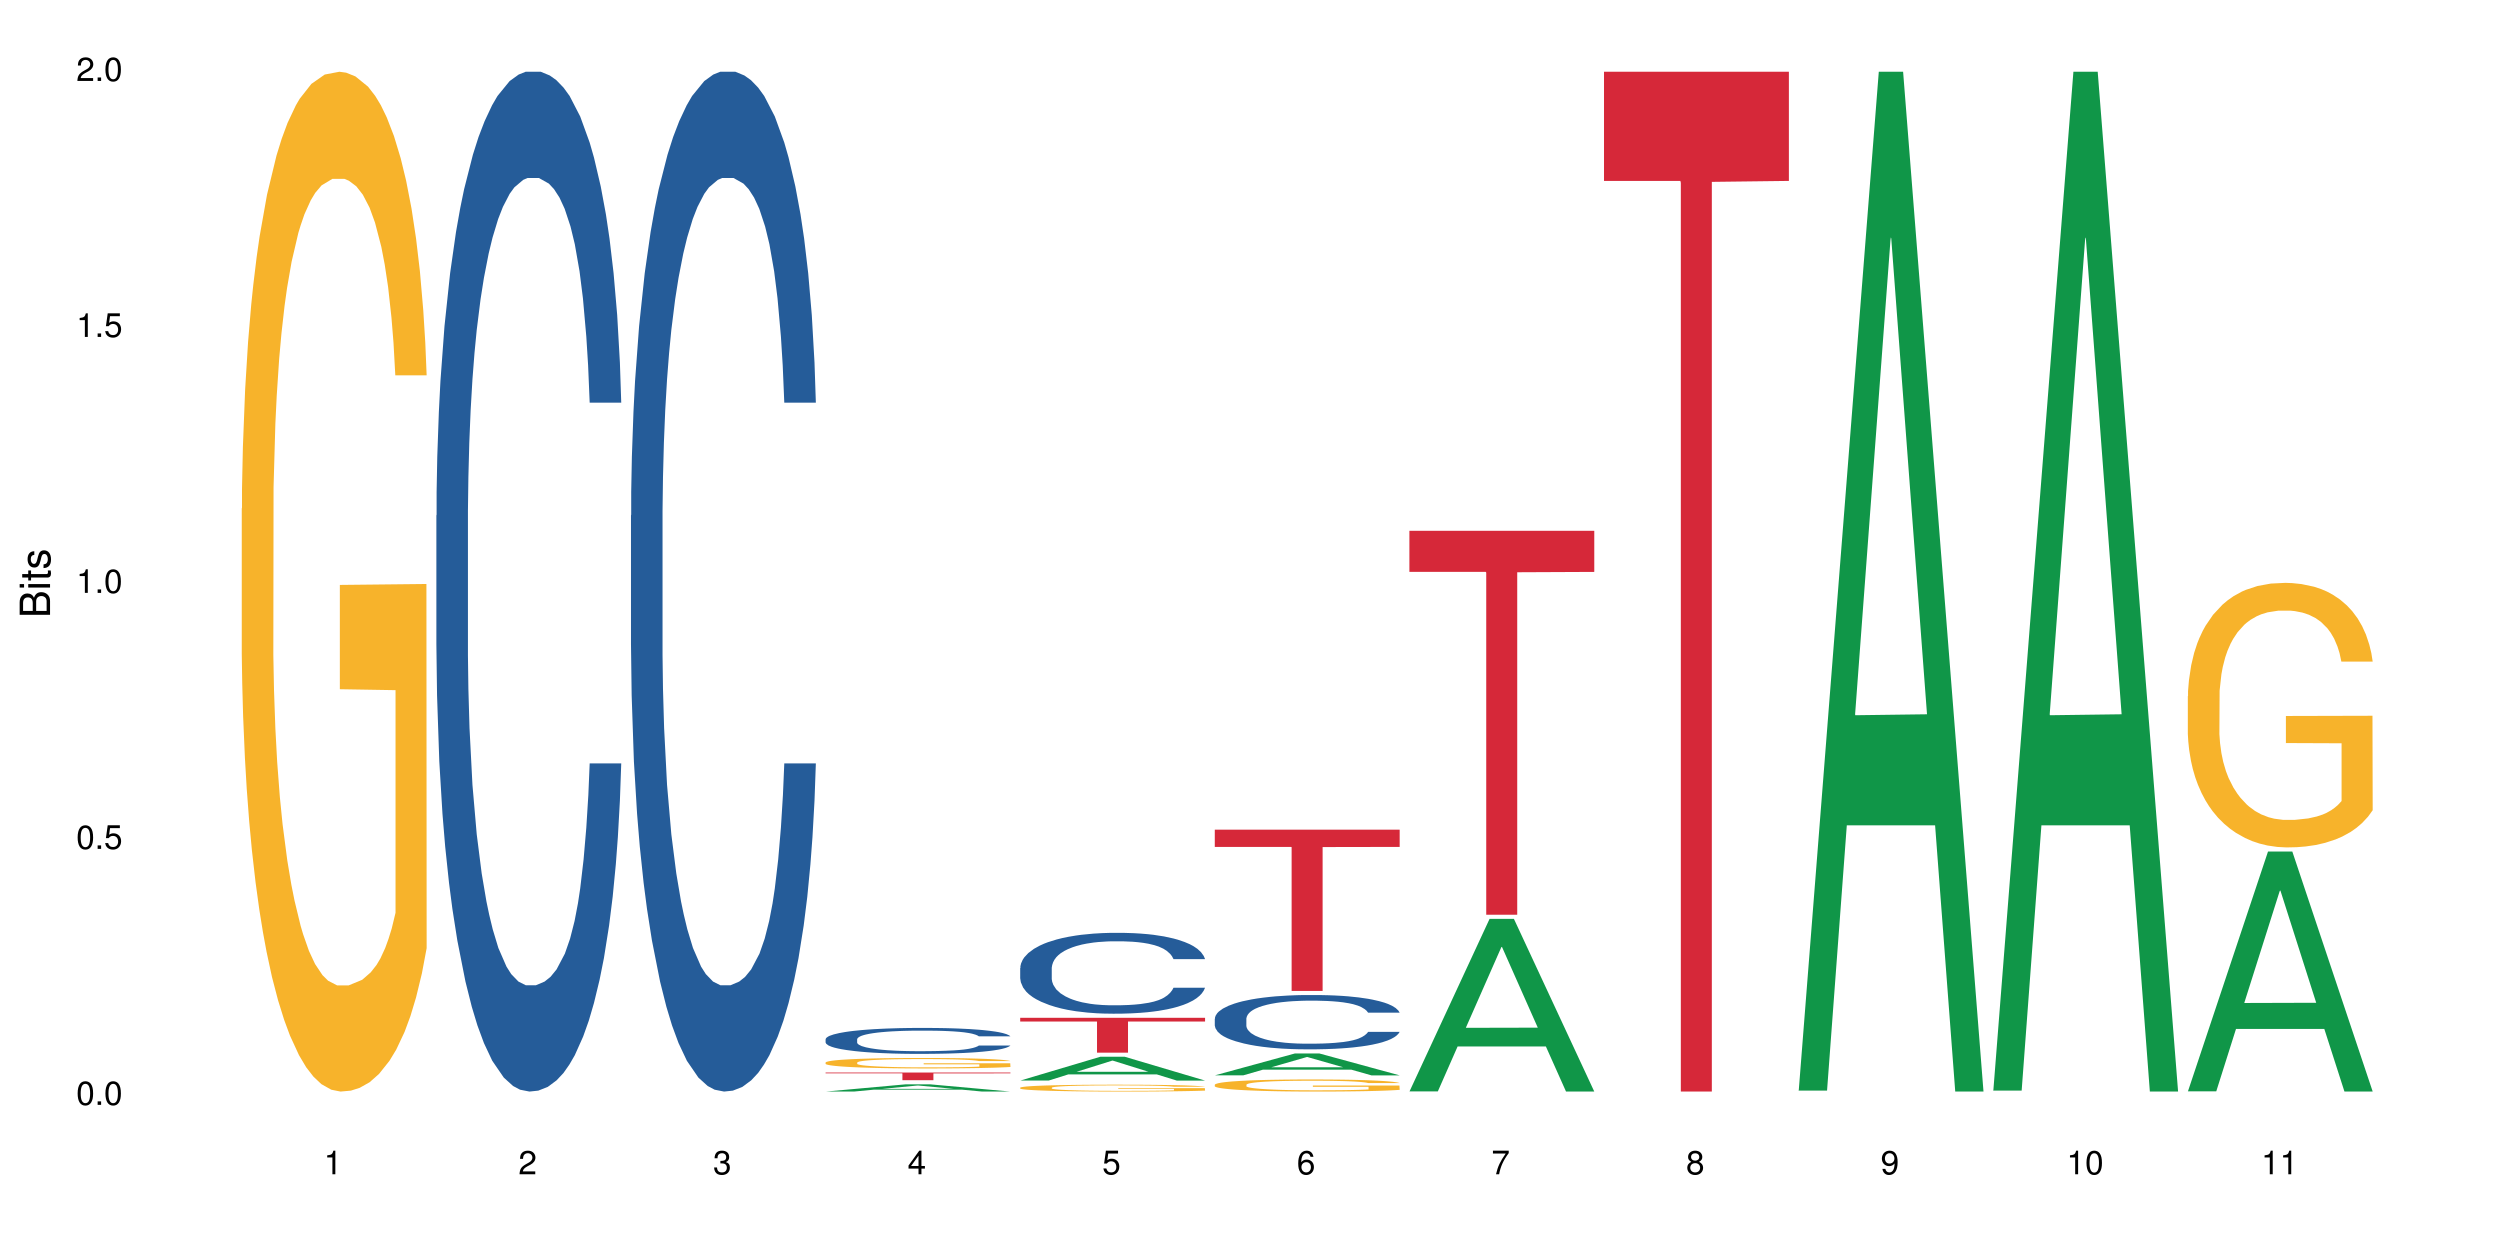 <?xml version="1.0" encoding="UTF-8"?>
<svg xmlns="http://www.w3.org/2000/svg" xmlns:xlink="http://www.w3.org/1999/xlink" width="720pt" height="360pt" viewBox="0 0 720 360" version="1.1">
<defs>
<g>
<symbol overflow="visible" id="glyph0-0">
<path style="stroke:none;" d=""/>
</symbol>
<symbol overflow="visible" id="glyph0-1">
<path style="stroke:none;" d="M 2.641 -6.797 C 2 -6.797 1.422 -6.531 1.078 -6.047 C 0.641 -5.453 0.406 -4.547 0.406 -3.297 C 0.406 -1 1.188 0.219 2.641 0.219 C 4.078 0.219 4.859 -1 4.859 -3.234 C 4.859 -4.562 4.656 -5.438 4.203 -6.047 C 3.844 -6.531 3.281 -6.797 2.641 -6.797 Z M 2.641 -6.047 C 3.547 -6.047 4 -5.125 4 -3.312 C 4 -1.375 3.562 -0.484 2.625 -0.484 C 1.734 -0.484 1.281 -1.422 1.281 -3.281 C 1.281 -5.141 1.734 -6.047 2.641 -6.047 Z M 2.641 -6.047 "/>
</symbol>
<symbol overflow="visible" id="glyph0-2">
<path style="stroke:none;" d="M 1.828 -1 L 0.828 -1 L 0.828 0 L 1.828 0 Z M 1.828 -1 "/>
</symbol>
<symbol overflow="visible" id="glyph0-3">
<path style="stroke:none;" d="M 4.562 -6.797 L 1.062 -6.797 L 0.547 -3.094 L 1.328 -3.094 C 1.719 -3.562 2.047 -3.734 2.578 -3.734 C 3.484 -3.734 4.062 -3.109 4.062 -2.094 C 4.062 -1.125 3.484 -0.531 2.578 -0.531 C 1.828 -0.531 1.375 -0.906 1.188 -1.672 L 0.328 -1.672 C 0.453 -1.109 0.547 -0.844 0.75 -0.594 C 1.125 -0.078 1.828 0.219 2.594 0.219 C 3.969 0.219 4.922 -0.781 4.922 -2.219 C 4.922 -3.562 4.031 -4.484 2.719 -4.484 C 2.25 -4.484 1.859 -4.359 1.469 -4.062 L 1.734 -5.969 L 4.562 -5.969 Z M 4.562 -6.797 "/>
</symbol>
<symbol overflow="visible" id="glyph0-4">
<path style="stroke:none;" d="M 2.484 -4.844 L 2.484 0 L 3.328 0 L 3.328 -6.797 L 2.766 -6.797 C 2.469 -5.75 2.281 -5.609 0.984 -5.453 L 0.984 -4.844 Z M 2.484 -4.844 "/>
</symbol>
<symbol overflow="visible" id="glyph0-5">
<path style="stroke:none;" d="M 4.859 -0.828 L 1.281 -0.828 C 1.359 -1.391 1.672 -1.75 2.5 -2.234 L 3.469 -2.75 C 4.406 -3.266 4.906 -3.969 4.906 -4.812 C 4.906 -5.375 4.672 -5.906 4.266 -6.266 C 3.859 -6.625 3.375 -6.797 2.719 -6.797 C 1.859 -6.797 1.219 -6.5 0.844 -5.922 C 0.609 -5.562 0.5 -5.125 0.484 -4.438 L 1.328 -4.438 C 1.359 -4.906 1.406 -5.188 1.531 -5.406 C 1.75 -5.812 2.188 -6.062 2.703 -6.062 C 3.469 -6.062 4.031 -5.516 4.031 -4.781 C 4.031 -4.25 3.719 -3.797 3.125 -3.438 L 2.234 -2.938 C 0.812 -2.141 0.406 -1.5 0.328 0 L 4.859 0 Z M 4.859 -0.828 "/>
</symbol>
<symbol overflow="visible" id="glyph0-6">
<path style="stroke:none;" d="M 2.125 -3.125 L 2.578 -3.125 C 3.516 -3.125 3.984 -2.703 3.984 -1.891 C 3.984 -1.031 3.469 -0.531 2.578 -0.531 C 1.656 -0.531 1.203 -0.984 1.156 -1.969 L 0.312 -1.969 C 0.344 -1.422 0.438 -1.078 0.609 -0.766 C 0.953 -0.109 1.625 0.219 2.547 0.219 C 3.953 0.219 4.859 -0.609 4.859 -1.906 C 4.859 -2.766 4.516 -3.25 3.703 -3.516 C 4.344 -3.766 4.656 -4.25 4.656 -4.938 C 4.656 -6.109 3.875 -6.797 2.578 -6.797 C 1.203 -6.797 0.484 -6.047 0.453 -4.609 L 1.297 -4.609 C 1.312 -5.016 1.344 -5.25 1.453 -5.453 C 1.641 -5.828 2.062 -6.062 2.594 -6.062 C 3.344 -6.062 3.797 -5.625 3.797 -4.906 C 3.797 -4.422 3.609 -4.141 3.25 -3.984 C 3.016 -3.891 2.719 -3.844 2.125 -3.844 Z M 2.125 -3.125 "/>
</symbol>
<symbol overflow="visible" id="glyph0-7">
<path style="stroke:none;" d="M 3.141 -1.625 L 3.141 0 L 3.984 0 L 3.984 -1.625 L 4.984 -1.625 L 4.984 -2.391 L 3.984 -2.391 L 3.984 -6.797 L 3.359 -6.797 L 0.266 -2.516 L 0.266 -1.625 Z M 3.141 -2.391 L 1 -2.391 L 3.141 -5.359 Z M 3.141 -2.391 "/>
</symbol>
<symbol overflow="visible" id="glyph0-8">
<path style="stroke:none;" d="M 4.781 -5.031 C 4.609 -6.141 3.891 -6.797 2.844 -6.797 C 2.094 -6.797 1.422 -6.438 1.031 -5.828 C 0.609 -5.172 0.406 -4.344 0.406 -3.094 C 0.406 -1.953 0.578 -1.234 0.984 -0.625 C 1.359 -0.078 1.953 0.219 2.703 0.219 C 3.984 0.219 4.922 -0.734 4.922 -2.078 C 4.922 -3.344 4.062 -4.234 2.844 -4.234 C 2.172 -4.234 1.641 -3.969 1.281 -3.469 C 1.281 -5.125 1.828 -6.047 2.797 -6.047 C 3.391 -6.047 3.797 -5.672 3.938 -5.031 Z M 2.734 -3.484 C 3.547 -3.484 4.062 -2.922 4.062 -2 C 4.062 -1.156 3.484 -0.531 2.703 -0.531 C 1.922 -0.531 1.328 -1.188 1.328 -2.047 C 1.328 -2.891 1.906 -3.484 2.734 -3.484 Z M 2.734 -3.484 "/>
</symbol>
<symbol overflow="visible" id="glyph0-9">
<path style="stroke:none;" d="M 4.984 -6.797 L 0.438 -6.797 L 0.438 -5.969 L 4.109 -5.969 C 2.5 -3.656 1.828 -2.234 1.328 0 L 2.219 0 C 2.594 -2.172 3.453 -4.047 4.984 -6.094 Z M 4.984 -6.797 "/>
</symbol>
<symbol overflow="visible" id="glyph0-10">
<path style="stroke:none;" d="M 3.75 -3.578 C 4.453 -4 4.688 -4.344 4.688 -4.984 C 4.688 -6.047 3.844 -6.797 2.641 -6.797 C 1.438 -6.797 0.594 -6.047 0.594 -4.984 C 0.594 -4.359 0.828 -4.016 1.516 -3.578 C 0.734 -3.203 0.359 -2.641 0.359 -1.891 C 0.359 -0.641 1.297 0.219 2.641 0.219 C 3.984 0.219 4.922 -0.641 4.922 -1.875 C 4.922 -2.641 4.531 -3.203 3.75 -3.578 Z M 2.641 -6.047 C 3.359 -6.047 3.812 -5.625 3.812 -4.969 C 3.812 -4.344 3.344 -3.922 2.641 -3.922 C 1.922 -3.922 1.453 -4.344 1.453 -4.984 C 1.453 -5.625 1.922 -6.047 2.641 -6.047 Z M 2.641 -3.203 C 3.484 -3.203 4.062 -2.672 4.062 -1.875 C 4.062 -1.062 3.484 -0.531 2.625 -0.531 C 1.797 -0.531 1.219 -1.078 1.219 -1.875 C 1.219 -2.672 1.797 -3.203 2.641 -3.203 Z M 2.641 -3.203 "/>
</symbol>
<symbol overflow="visible" id="glyph0-11">
<path style="stroke:none;" d="M 0.516 -1.547 C 0.672 -0.438 1.406 0.219 2.438 0.219 C 3.188 0.219 3.859 -0.141 4.266 -0.75 C 4.688 -1.406 4.891 -2.25 4.891 -3.484 C 4.891 -4.625 4.703 -5.359 4.312 -5.953 C 3.938 -6.5 3.344 -6.797 2.594 -6.797 C 1.297 -6.797 0.359 -5.844 0.359 -4.516 C 0.359 -3.25 1.234 -2.344 2.453 -2.344 C 3.094 -2.344 3.562 -2.578 4.016 -3.109 C 4 -1.453 3.469 -0.531 2.5 -0.531 C 1.906 -0.531 1.484 -0.906 1.359 -1.547 Z M 2.578 -6.062 C 3.375 -6.062 3.969 -5.406 3.969 -4.531 C 3.969 -3.688 3.375 -3.094 2.547 -3.094 C 1.734 -3.094 1.234 -3.672 1.234 -4.578 C 1.234 -5.438 1.797 -6.062 2.578 -6.062 Z M 2.578 -6.062 "/>
</symbol>
<symbol overflow="visible" id="glyph1-0">
<path style="stroke:none;" d=""/>
</symbol>
<symbol overflow="visible" id="glyph1-1">
<path style="stroke:none;" d="M 0 -0.953 L 0 -4.891 C 0 -5.719 -0.234 -6.344 -0.734 -6.797 C -1.188 -7.234 -1.812 -7.469 -2.5 -7.469 C -3.547 -7.469 -4.188 -7 -4.625 -5.875 C -4.984 -6.672 -5.641 -7.094 -6.531 -7.094 C -7.156 -7.094 -7.734 -6.859 -8.141 -6.391 C -8.562 -5.938 -8.75 -5.344 -8.75 -4.5 L -8.75 -0.953 Z M -4.984 -2.062 L -7.766 -2.062 L -7.766 -4.219 C -7.766 -4.844 -7.688 -5.203 -7.453 -5.5 C -7.219 -5.812 -6.859 -5.969 -6.375 -5.969 C -5.906 -5.969 -5.531 -5.812 -5.297 -5.5 C -5.062 -5.203 -4.984 -4.844 -4.984 -4.219 Z M -0.984 -2.062 L -4 -2.062 L -4 -4.781 C -4 -5.328 -3.859 -5.688 -3.578 -5.953 C -3.297 -6.219 -2.922 -6.359 -2.484 -6.359 C -2.062 -6.359 -1.688 -6.219 -1.406 -5.953 C -1.109 -5.688 -0.984 -5.328 -0.984 -4.781 Z M -0.984 -2.062 "/>
</symbol>
<symbol overflow="visible" id="glyph1-2">
<path style="stroke:none;" d="M -6.281 -1.797 L -6.281 -0.797 L 0 -0.797 L 0 -1.797 Z M -8.75 -1.797 L -8.75 -0.797 L -7.484 -0.797 L -7.484 -1.797 Z M -8.75 -1.797 "/>
</symbol>
<symbol overflow="visible" id="glyph1-3">
<path style="stroke:none;" d="M -6.281 -3.047 L -6.281 -2.016 L -8.016 -2.016 L -8.016 -1.016 L -6.281 -1.016 L -6.281 -0.172 L -5.469 -0.172 L -5.469 -1.016 L -0.719 -1.016 C -0.078 -1.016 0.281 -1.453 0.281 -2.234 C 0.281 -2.469 0.25 -2.719 0.188 -3.047 L -0.641 -3.047 C -0.609 -2.922 -0.594 -2.766 -0.594 -2.562 C -0.594 -2.141 -0.719 -2.016 -1.156 -2.016 L -5.469 -2.016 L -5.469 -3.047 Z M -6.281 -3.047 "/>
</symbol>
<symbol overflow="visible" id="glyph1-4">
<path style="stroke:none;" d="M -4.531 -5.25 C -5.766 -5.25 -6.469 -4.422 -6.469 -2.969 C -6.469 -1.516 -5.719 -0.562 -4.547 -0.562 C -3.562 -0.562 -3.094 -1.062 -2.734 -2.562 L -2.516 -3.484 C -2.344 -4.188 -2.094 -4.469 -1.625 -4.469 C -1.047 -4.469 -0.641 -3.875 -0.641 -3 C -0.641 -2.453 -0.797 -2 -1.062 -1.75 C -1.25 -1.594 -1.422 -1.531 -1.875 -1.469 L -1.875 -0.406 C -0.422 -0.453 0.281 -1.266 0.281 -2.922 C 0.281 -4.5 -0.5 -5.516 -1.719 -5.516 C -2.656 -5.516 -3.172 -4.984 -3.469 -3.734 L -3.703 -2.766 C -3.891 -1.953 -4.156 -1.609 -4.594 -1.609 C -5.172 -1.609 -5.547 -2.125 -5.547 -2.938 C -5.547 -3.75 -5.203 -4.172 -4.531 -4.203 Z M -4.531 -5.25 "/>
</symbol>
</g>
</defs>
<g id="surface40903">
<rect x="0" y="0" width="720" height="360" style="fill:rgb(100%,100%,100%);fill-opacity:1;stroke:none;"/>
<path style=" stroke:none;fill-rule:nonzero;fill:rgb(96.863%,70.196%,16.863%);fill-opacity:1;" d="M 69.629 146.461 L 69.695 146.191 L 69.695 140.828 L 69.953 128.758 L 70.602 112.129 L 71.449 98.449 L 72.355 87.719 L 72.941 82.086 L 73.914 74.039 L 74.758 68.141 L 76.902 56.07 L 79.629 44.805 L 81.121 39.977 L 82.809 35.414 L 85.215 30.32 L 86.316 28.441 L 89.691 24.148 L 93.523 21.469 L 97.746 20.664 L 99.691 20.93 L 102.355 22.004 L 105.992 24.953 L 108.07 27.637 L 109.691 30.32 L 111.379 33.805 L 113.457 39.172 L 115.406 45.609 L 116.965 52.047 L 118.523 60.094 L 119.82 68.676 L 120.926 78.062 L 121.898 89.328 L 122.484 98.715 L 122.875 108.105 L 113.848 108.105 L 113.328 98.715 L 112.742 91.477 L 111.77 82.625 L 110.797 76.188 L 109.82 71.09 L 108.004 64.117 L 106.445 59.824 L 104.496 56.07 L 102.613 53.656 L 100.473 52.047 L 99.172 51.508 L 95.73 51.508 L 92.613 53.387 L 90.797 55.531 L 89.5 57.68 L 87.68 61.703 L 86.578 64.922 L 85.926 67.066 L 83.98 75.383 L 82.68 82.891 L 81.965 87.988 L 81.059 96.035 L 80.406 103.277 L 79.695 114.004 L 79.305 122.051 L 78.785 140.293 L 78.719 188.574 L 78.914 198.766 L 79.305 209.762 L 79.824 219.418 L 80.602 229.609 L 81.383 237.391 L 82.746 247.852 L 83.914 254.824 L 84.824 259.383 L 86.578 266.625 L 87.289 269.039 L 88.98 273.867 L 90.73 277.625 L 92.875 280.844 L 94.5 282.453 L 97.094 283.793 L 100.406 283.793 L 104.305 282.184 L 106.77 280.039 L 108.457 277.891 L 109.562 276.016 L 110.926 273.062 L 111.898 270.383 L 112.809 267.43 L 113.914 262.871 L 113.914 198.766 L 97.875 198.496 L 97.875 168.457 L 122.809 168.188 L 122.875 273.062 L 121.512 280.305 L 119.82 287.281 L 118.199 292.645 L 116.512 297.203 L 114.109 302.301 L 112.16 305.52 L 109.172 309.273 L 106.445 311.688 L 103.59 313.297 L 101.055 314.102 L 98.07 314.371 L 95.406 313.836 L 92.551 312.227 L 90.277 310.078 L 88.199 307.398 L 86.121 303.91 L 83.523 298.277 L 81.836 293.719 L 80.082 288.086 L 78.332 281.379 L 76.773 274.137 L 75.734 268.504 L 74.695 262.066 L 73.59 254.02 L 72.551 244.898 L 71.773 236.586 L 71.059 227.195 L 70.539 218.344 L 70.02 206.277 L 69.758 196.621 L 69.629 188.305 Z M 69.629 146.461 "/>
<path style=" stroke:none;fill-rule:nonzero;fill:rgb(14.51%,36.078%,60%);fill-opacity:1;" d="M 125.676 148.457 L 125.742 148.188 L 125.742 141.742 L 125.934 131.543 L 126.391 118.656 L 126.844 109.797 L 128.012 93.957 L 129.637 78.652 L 131.324 66.84 L 132.559 59.859 L 133.664 54.492 L 136.195 44.559 L 137.816 39.457 L 139.57 34.891 L 141.715 30.328 L 143.273 27.645 L 146.777 23.348 L 149.375 21.469 L 151.391 20.664 L 155.738 20.664 L 158.336 21.738 L 160.219 23.078 L 162.297 25.227 L 164.051 27.645 L 167.102 33.551 L 169.828 41.066 L 171.062 45.363 L 173.012 53.684 L 174.504 61.738 L 175.543 68.719 L 176.711 78.652 L 177.75 90.734 L 178.531 104.426 L 178.918 115.969 L 169.828 115.969 L 169.375 105.23 L 168.855 96.91 L 167.883 85.902 L 166.906 78.117 L 165.543 70.332 L 164.309 65.23 L 162.621 60.129 L 161.129 56.906 L 159.57 54.492 L 158.078 52.879 L 155.219 51.27 L 151.906 51.27 L 150.676 51.805 L 148.141 53.953 L 146.777 55.832 L 144.832 59.59 L 143.469 63.082 L 141.844 68.449 L 140.738 73.016 L 139.375 79.996 L 138.402 86.172 L 137.297 95.031 L 136.648 101.742 L 136.066 109.258 L 135.547 118.117 L 135.156 127.516 L 134.895 137.449 L 134.766 147.113 L 134.766 188.727 L 134.895 198.391 L 135.219 209.668 L 136.066 226.043 L 137.297 240.273 L 138.727 251.547 L 140.09 259.602 L 140.871 263.359 L 141.91 267.656 L 143.531 273.027 L 145.871 278.395 L 147.234 280.543 L 149.312 282.691 L 151.453 283.766 L 154.312 283.766 L 156.844 282.691 L 158.531 281.348 L 160.285 279.199 L 162.688 274.637 L 164.18 270.34 L 165.48 265.242 L 166.453 260.141 L 167.102 255.844 L 168.074 247.52 L 168.855 238.395 L 169.441 228.996 L 169.828 219.867 L 178.918 219.867 L 178.531 230.609 L 177.945 241.078 L 177.363 248.863 L 176.453 258.262 L 175.414 266.582 L 173.922 275.98 L 172.688 282.152 L 171.062 288.867 L 169.57 293.969 L 167.945 298.531 L 165.543 303.898 L 163.984 306.586 L 162.297 309 L 160.285 311.148 L 157.754 313.027 L 155.023 314.102 L 152.492 314.371 L 149.766 313.832 L 147.754 312.762 L 145.09 310.344 L 141.777 305.512 L 139.375 300.41 L 137.492 295.309 L 135.871 289.941 L 134.051 282.691 L 131.715 270.879 L 130.285 261.75 L 129.312 254.234 L 128.207 243.762 L 127.43 234.367 L 126.52 219.332 L 125.871 200.27 L 125.676 185.504 Z M 125.676 148.457 "/>
<path style=" stroke:none;fill-rule:nonzero;fill:rgb(14.51%,36.078%,60%);fill-opacity:1;" d="M 181.723 148.457 L 181.785 148.188 L 181.785 141.742 L 181.98 131.543 L 182.438 118.656 L 182.891 109.797 L 184.059 93.957 L 185.684 78.652 L 187.371 66.84 L 188.605 59.859 L 189.707 54.492 L 192.242 44.559 L 193.863 39.457 L 195.617 34.891 L 197.762 30.328 L 199.32 27.645 L 202.824 23.348 L 205.422 21.469 L 207.434 20.664 L 211.785 20.664 L 214.383 21.738 L 216.266 23.078 L 218.344 25.227 L 220.098 27.645 L 223.148 33.551 L 225.875 41.066 L 227.109 45.363 L 229.059 53.684 L 230.551 61.738 L 231.59 68.719 L 232.758 78.652 L 233.797 90.734 L 234.578 104.426 L 234.965 115.969 L 225.875 115.969 L 225.422 105.23 L 224.902 96.91 L 223.926 85.902 L 222.953 78.117 L 221.59 70.332 L 220.355 65.23 L 218.668 60.129 L 217.176 56.906 L 215.617 54.492 L 214.121 52.879 L 211.266 51.27 L 207.953 51.27 L 206.723 51.805 L 204.188 53.953 L 202.824 55.832 L 200.875 59.59 L 199.512 63.082 L 197.891 68.449 L 196.785 73.016 L 195.422 79.996 L 194.449 86.172 L 193.344 95.031 L 192.695 101.742 L 192.109 109.258 L 191.59 118.117 L 191.203 127.516 L 190.941 137.449 L 190.812 147.113 L 190.812 188.727 L 190.941 198.391 L 191.266 209.668 L 192.109 226.043 L 193.344 240.273 L 194.773 251.547 L 196.137 259.602 L 196.918 263.359 L 197.953 267.656 L 199.578 273.027 L 201.914 278.395 L 203.281 280.543 L 205.355 282.691 L 207.5 283.766 L 210.355 283.766 L 212.891 282.691 L 214.578 281.348 L 216.332 279.199 L 218.734 274.637 L 220.227 270.34 L 221.523 265.242 L 222.5 260.141 L 223.148 255.844 L 224.121 247.52 L 224.902 238.395 L 225.484 228.996 L 225.875 219.867 L 234.965 219.867 L 234.578 230.609 L 233.992 241.078 L 233.406 248.863 L 232.5 258.262 L 231.461 266.582 L 229.965 275.98 L 228.734 282.152 L 227.109 288.867 L 225.617 293.969 L 223.992 298.531 L 221.59 303.898 L 220.031 306.586 L 218.344 309 L 216.332 311.148 L 213.797 313.027 L 211.07 314.102 L 208.539 314.371 L 205.812 313.832 L 203.801 312.762 L 201.137 310.344 L 197.824 305.512 L 195.422 300.41 L 193.539 295.309 L 191.918 289.941 L 190.098 282.691 L 187.762 270.879 L 186.332 261.75 L 185.359 254.234 L 184.254 243.762 L 183.477 234.367 L 182.566 219.332 L 181.918 200.27 L 181.723 185.504 Z M 181.723 148.457 "/>
<path style=" stroke:none;fill-rule:nonzero;fill:rgb(6.275%,58.824%,28.235%);fill-opacity:1;" d="M 237.77 314.367 L 237.824 314.367 L 260.863 312.285 L 267.859 312.285 L 291.012 314.371 L 282.879 314.371 L 277.074 313.828 L 251.648 313.828 L 245.961 314.367 L 237.77 314.367 L 254.094 313.602 L 274.742 313.598 L 264.449 312.625 L 264.332 312.625 L 264.219 312.629 L 254.039 313.598 L 254.094 313.602 Z M 237.77 314.367 "/>
<path style=" stroke:none;fill-rule:nonzero;fill:rgb(14.51%,36.078%,60%);fill-opacity:1;" d="M 237.77 299.297 L 237.832 299.289 L 237.832 299.125 L 238.027 298.867 L 238.484 298.539 L 238.938 298.312 L 240.105 297.91 L 241.73 297.52 L 243.418 297.219 L 244.652 297.043 L 245.754 296.906 L 248.289 296.652 L 249.91 296.523 L 251.664 296.406 L 253.805 296.293 L 255.363 296.223 L 258.871 296.113 L 261.469 296.066 L 263.48 296.047 L 267.832 296.047 L 270.43 296.074 L 272.312 296.105 L 274.391 296.16 L 276.145 296.223 L 279.195 296.371 L 281.922 296.562 L 283.156 296.672 L 285.105 296.887 L 286.598 297.09 L 287.637 297.266 L 288.805 297.52 L 289.844 297.828 L 290.621 298.176 L 291.012 298.469 L 281.922 298.469 L 281.469 298.195 L 280.949 297.984 L 279.973 297.703 L 279 297.508 L 277.637 297.309 L 276.402 297.18 L 274.715 297.051 L 273.223 296.969 L 271.664 296.906 L 270.168 296.863 L 267.312 296.824 L 264 296.824 L 262.766 296.836 L 260.234 296.891 L 258.871 296.941 L 256.922 297.035 L 255.559 297.125 L 253.938 297.262 L 252.832 297.375 L 251.469 297.555 L 250.496 297.711 L 249.391 297.938 L 248.742 298.109 L 248.156 298.297 L 247.637 298.523 L 247.25 298.762 L 246.988 299.016 L 246.859 299.262 L 246.859 300.32 L 246.988 300.566 L 247.312 300.852 L 248.156 301.27 L 249.391 301.633 L 250.82 301.918 L 252.184 302.121 L 252.961 302.219 L 254 302.328 L 255.625 302.465 L 257.961 302.602 L 259.324 302.656 L 261.402 302.711 L 263.547 302.738 L 266.402 302.738 L 268.938 302.711 L 270.625 302.676 L 272.379 302.621 L 274.781 302.504 L 276.273 302.395 L 277.57 302.266 L 278.547 302.137 L 279.195 302.027 L 280.168 301.816 L 280.949 301.582 L 281.531 301.344 L 281.922 301.113 L 291.012 301.113 L 290.621 301.387 L 290.039 301.652 L 289.453 301.848 L 288.547 302.09 L 287.508 302.301 L 286.012 302.539 L 284.777 302.695 L 283.156 302.867 L 281.664 302.996 L 280.039 303.113 L 277.637 303.25 L 276.078 303.316 L 274.391 303.379 L 272.379 303.434 L 269.844 303.48 L 267.117 303.508 L 264.586 303.516 L 261.859 303.504 L 259.844 303.477 L 257.184 303.414 L 253.871 303.289 L 251.469 303.16 L 249.586 303.031 L 247.961 302.895 L 246.145 302.711 L 243.809 302.41 L 242.379 302.176 L 241.406 301.984 L 240.301 301.719 L 239.523 301.48 L 238.613 301.098 L 237.965 300.613 L 237.77 300.238 Z M 237.77 299.297 "/>
<path style=" stroke:none;fill-rule:nonzero;fill:rgb(96.863%,70.196%,16.863%);fill-opacity:1;" d="M 237.77 305.988 L 237.832 305.984 L 237.832 305.93 L 238.094 305.805 L 238.742 305.637 L 239.586 305.496 L 240.496 305.383 L 241.078 305.328 L 242.055 305.242 L 242.898 305.184 L 245.039 305.059 L 247.77 304.941 L 249.262 304.895 L 250.949 304.848 L 253.352 304.793 L 254.457 304.773 L 257.832 304.73 L 261.664 304.703 L 265.883 304.695 L 267.832 304.699 L 270.492 304.711 L 274.129 304.738 L 276.207 304.766 L 277.832 304.793 L 279.52 304.832 L 281.598 304.887 L 283.547 304.953 L 285.105 305.02 L 286.66 305.102 L 287.961 305.188 L 289.066 305.285 L 290.039 305.402 L 290.621 305.496 L 291.012 305.594 L 281.988 305.594 L 281.469 305.496 L 280.883 305.422 L 279.91 305.332 L 278.934 305.266 L 277.961 305.215 L 276.145 305.141 L 274.586 305.098 L 272.637 305.059 L 270.754 305.035 L 268.609 305.02 L 267.312 305.012 L 263.871 305.012 L 260.754 305.031 L 258.938 305.055 L 257.637 305.074 L 255.82 305.117 L 254.715 305.148 L 254.066 305.172 L 252.117 305.258 L 250.82 305.336 L 250.105 305.387 L 249.195 305.469 L 248.547 305.543 L 247.832 305.656 L 247.441 305.738 L 246.922 305.926 L 246.859 306.422 L 247.055 306.527 L 247.441 306.637 L 247.961 306.738 L 248.742 306.844 L 249.52 306.922 L 250.883 307.031 L 252.055 307.102 L 252.961 307.148 L 254.715 307.223 L 255.43 307.246 L 257.117 307.297 L 258.871 307.336 L 261.016 307.367 L 262.637 307.387 L 265.234 307.398 L 268.547 307.398 L 272.441 307.383 L 274.91 307.359 L 276.598 307.34 L 277.703 307.32 L 279.066 307.289 L 280.039 307.262 L 280.949 307.23 L 282.051 307.184 L 282.051 306.527 L 266.016 306.523 L 266.016 306.215 L 290.949 306.211 L 291.012 307.289 L 289.648 307.363 L 287.961 307.434 L 286.336 307.492 L 284.648 307.535 L 282.246 307.59 L 280.297 307.621 L 277.312 307.66 L 274.586 307.688 L 271.727 307.703 L 269.195 307.711 L 266.207 307.715 L 263.547 307.707 L 260.688 307.691 L 258.418 307.668 L 256.34 307.641 L 254.262 307.605 L 251.664 307.547 L 249.977 307.5 L 248.223 307.445 L 246.469 307.375 L 244.91 307.301 L 243.871 307.242 L 242.832 307.176 L 241.73 307.094 L 240.691 307 L 239.91 306.914 L 239.195 306.816 L 238.676 306.727 L 238.156 306.602 L 237.898 306.504 L 237.77 306.418 Z M 237.77 305.988 "/>
<path style=" stroke:none;fill-rule:nonzero;fill:rgb(83.922%,15.686%,22.353%);fill-opacity:1;" d="M 237.77 308.895 L 291.012 308.895 L 291.012 309.129 L 268.82 309.133 L 268.82 311.105 L 259.895 311.105 L 259.895 309.133 L 259.766 309.129 L 237.77 309.129 Z M 237.77 308.895 "/>
<path style=" stroke:none;fill-rule:nonzero;fill:rgb(6.275%,58.824%,28.235%);fill-opacity:1;" d="M 293.816 311.203 L 293.871 311.199 L 316.91 304.34 L 323.906 304.34 L 347.059 311.211 L 338.926 311.211 L 333.121 309.418 L 307.695 309.418 L 302.008 311.203 L 293.816 311.203 L 310.141 308.676 L 330.789 308.668 L 320.492 305.461 L 320.379 305.457 L 320.266 305.477 L 310.082 308.668 L 310.141 308.676 Z M 293.816 311.203 "/>
<path style=" stroke:none;fill-rule:nonzero;fill:rgb(14.51%,36.078%,60%);fill-opacity:1;" d="M 293.816 278.801 L 293.879 278.777 L 293.879 278.266 L 294.074 277.457 L 294.527 276.438 L 294.984 275.734 L 296.152 274.48 L 297.777 273.266 L 299.465 272.332 L 300.699 271.777 L 301.801 271.352 L 304.332 270.566 L 305.957 270.16 L 307.711 269.797 L 309.852 269.438 L 311.41 269.223 L 314.918 268.883 L 317.516 268.734 L 319.527 268.672 L 323.879 268.672 L 326.477 268.754 L 328.359 268.863 L 330.438 269.031 L 332.191 269.223 L 335.242 269.691 L 337.969 270.289 L 339.203 270.629 L 341.148 271.289 L 342.645 271.926 L 343.684 272.48 L 344.852 273.266 L 345.891 274.223 L 346.668 275.309 L 347.059 276.227 L 337.969 276.227 L 337.516 275.375 L 336.996 274.715 L 336.02 273.84 L 335.047 273.223 L 333.684 272.605 L 332.449 272.203 L 330.762 271.797 L 329.266 271.543 L 327.711 271.352 L 326.215 271.223 L 323.359 271.098 L 320.047 271.098 L 318.812 271.141 L 316.281 271.309 L 314.918 271.457 L 312.969 271.758 L 311.605 272.031 L 309.984 272.457 L 308.879 272.82 L 307.516 273.375 L 306.543 273.863 L 305.438 274.566 L 304.789 275.098 L 304.203 275.691 L 303.684 276.395 L 303.293 277.141 L 303.035 277.926 L 302.906 278.691 L 302.906 281.992 L 303.035 282.758 L 303.359 283.652 L 304.203 284.949 L 305.438 286.078 L 306.867 286.969 L 308.23 287.609 L 309.008 287.906 L 310.047 288.246 L 311.672 288.672 L 314.008 289.098 L 315.371 289.27 L 317.449 289.438 L 319.594 289.523 L 322.449 289.523 L 324.98 289.438 L 326.672 289.332 L 328.422 289.164 L 330.824 288.801 L 332.32 288.461 L 333.617 288.055 L 334.594 287.652 L 335.242 287.312 L 336.215 286.652 L 336.996 285.93 L 337.578 285.184 L 337.969 284.461 L 347.059 284.461 L 346.668 285.312 L 346.086 286.141 L 345.5 286.758 L 344.59 287.504 L 343.551 288.164 L 342.059 288.906 L 340.824 289.398 L 339.203 289.93 L 337.707 290.332 L 336.086 290.695 L 333.684 291.121 L 332.125 291.332 L 330.438 291.523 L 328.422 291.695 L 325.891 291.844 L 323.164 291.93 L 320.633 291.949 L 317.906 291.906 L 315.891 291.824 L 313.23 291.629 L 309.918 291.246 L 307.516 290.844 L 305.633 290.438 L 304.008 290.012 L 302.191 289.438 L 299.852 288.504 L 298.426 287.777 L 297.449 287.184 L 296.348 286.355 L 295.566 285.609 L 294.66 284.418 L 294.008 282.906 L 293.816 281.734 Z M 293.816 278.801 "/>
<path style=" stroke:none;fill-rule:nonzero;fill:rgb(96.863%,70.196%,16.863%);fill-opacity:1;" d="M 293.816 313.238 L 293.879 313.238 L 293.879 313.199 L 294.141 313.121 L 294.789 313.008 L 295.633 312.914 L 296.543 312.844 L 297.125 312.805 L 298.102 312.75 L 298.945 312.711 L 301.086 312.629 L 303.812 312.555 L 305.309 312.52 L 306.996 312.492 L 309.398 312.457 L 310.504 312.441 L 313.879 312.414 L 317.711 312.395 L 321.93 312.391 L 323.879 312.395 L 326.539 312.398 L 330.176 312.418 L 332.254 312.438 L 333.879 312.457 L 335.566 312.48 L 337.645 312.516 L 339.59 312.559 L 341.148 312.602 L 342.707 312.656 L 344.008 312.715 L 345.109 312.777 L 346.086 312.855 L 346.668 312.918 L 347.059 312.98 L 338.035 312.98 L 337.516 312.918 L 336.93 312.867 L 335.957 312.809 L 334.98 312.766 L 334.008 312.73 L 332.191 312.684 L 330.633 312.656 L 328.684 312.629 L 326.801 312.613 L 324.656 312.602 L 323.359 312.598 L 319.918 312.598 L 316.801 312.613 L 314.984 312.625 L 313.684 312.641 L 311.867 312.668 L 310.762 312.688 L 310.113 312.703 L 308.164 312.758 L 306.867 312.809 L 306.152 312.844 L 305.242 312.898 L 304.594 312.949 L 303.879 313.02 L 303.488 313.074 L 302.969 313.199 L 302.906 313.523 L 303.102 313.59 L 303.488 313.664 L 304.008 313.73 L 304.789 313.801 L 305.566 313.852 L 306.93 313.922 L 308.102 313.969 L 309.008 314 L 310.762 314.051 L 311.477 314.066 L 313.164 314.098 L 314.918 314.121 L 317.059 314.145 L 318.684 314.156 L 321.281 314.164 L 324.594 314.164 L 328.488 314.152 L 330.957 314.141 L 332.645 314.125 L 333.746 314.113 L 335.113 314.094 L 336.086 314.074 L 336.996 314.055 L 338.098 314.023 L 338.098 313.59 L 322.059 313.59 L 322.059 313.387 L 346.992 313.387 L 347.059 314.094 L 345.695 314.141 L 344.008 314.188 L 342.383 314.223 L 340.695 314.254 L 338.293 314.289 L 336.344 314.312 L 333.359 314.336 L 330.633 314.352 L 327.773 314.363 L 325.242 314.367 L 322.254 314.371 L 319.594 314.367 L 316.734 314.355 L 314.465 314.34 L 312.387 314.324 L 310.309 314.301 L 307.711 314.262 L 306.023 314.23 L 304.27 314.195 L 302.516 314.148 L 300.957 314.098 L 299.918 314.062 L 298.879 314.02 L 297.777 313.965 L 296.738 313.902 L 295.957 313.848 L 295.242 313.781 L 294.723 313.723 L 294.203 313.641 L 293.945 313.578 L 293.816 313.52 Z M 293.816 313.238 "/>
<path style=" stroke:none;fill-rule:nonzero;fill:rgb(83.922%,15.686%,22.353%);fill-opacity:1;" d="M 293.816 293.129 L 347.059 293.129 L 347.059 294.203 L 324.867 294.211 L 324.867 303.16 L 315.941 303.16 L 315.941 294.223 L 315.812 294.203 L 293.816 294.203 Z M 293.816 293.129 "/>
<path style=" stroke:none;fill-rule:nonzero;fill:rgb(6.275%,58.824%,28.235%);fill-opacity:1;" d="M 349.859 309.703 L 349.918 309.695 L 372.957 303.391 L 379.953 303.391 L 403.105 309.707 L 394.973 309.707 L 389.168 308.059 L 363.742 308.059 L 358.051 309.703 L 349.859 309.703 L 366.188 307.379 L 386.836 307.371 L 376.539 304.426 L 376.426 304.418 L 376.312 304.438 L 366.129 307.371 L 366.188 307.379 Z M 349.859 309.703 "/>
<path style=" stroke:none;fill-rule:nonzero;fill:rgb(14.51%,36.078%,60%);fill-opacity:1;" d="M 349.859 293.375 L 349.926 293.363 L 349.926 293.02 L 350.121 292.477 L 350.574 291.789 L 351.031 291.316 L 352.199 290.473 L 353.82 289.66 L 355.512 289.031 L 356.742 288.66 L 357.848 288.371 L 360.379 287.844 L 362.004 287.57 L 363.758 287.328 L 365.898 287.086 L 367.457 286.941 L 370.965 286.715 L 373.562 286.613 L 375.574 286.57 L 379.926 286.57 L 382.523 286.629 L 384.406 286.699 L 386.484 286.812 L 388.234 286.941 L 391.289 287.258 L 394.016 287.656 L 395.25 287.887 L 397.195 288.328 L 398.691 288.758 L 399.73 289.129 L 400.898 289.66 L 401.938 290.301 L 402.715 291.031 L 403.105 291.648 L 394.016 291.648 L 393.559 291.074 L 393.039 290.633 L 392.066 290.047 L 391.094 289.629 L 389.73 289.215 L 388.496 288.945 L 386.809 288.672 L 385.312 288.5 L 383.754 288.371 L 382.262 288.285 L 379.406 288.199 L 376.094 288.199 L 374.859 288.23 L 372.328 288.344 L 370.965 288.445 L 369.016 288.645 L 367.652 288.828 L 366.027 289.117 L 364.926 289.359 L 363.562 289.73 L 362.586 290.059 L 361.484 290.531 L 360.836 290.891 L 360.25 291.289 L 359.73 291.762 L 359.34 292.262 L 359.082 292.789 L 358.953 293.305 L 358.953 295.52 L 359.082 296.035 L 359.406 296.637 L 360.25 297.508 L 361.484 298.266 L 362.914 298.867 L 364.277 299.297 L 365.055 299.496 L 366.094 299.727 L 367.719 300.012 L 370.055 300.297 L 371.418 300.41 L 373.496 300.527 L 375.641 300.582 L 378.496 300.582 L 381.027 300.527 L 382.715 300.453 L 384.469 300.34 L 386.871 300.098 L 388.367 299.867 L 389.664 299.598 L 390.637 299.324 L 391.289 299.098 L 392.262 298.652 L 393.039 298.168 L 393.625 297.664 L 394.016 297.18 L 403.105 297.18 L 402.715 297.75 L 402.133 298.309 L 401.547 298.723 L 400.637 299.223 L 399.598 299.668 L 398.105 300.168 L 396.871 300.496 L 395.25 300.855 L 393.754 301.125 L 392.133 301.367 L 389.73 301.656 L 388.172 301.797 L 386.484 301.926 L 384.469 302.043 L 381.938 302.141 L 379.211 302.199 L 376.68 302.211 L 373.949 302.184 L 371.938 302.125 L 369.277 302 L 365.965 301.742 L 363.562 301.469 L 361.68 301.199 L 360.055 300.91 L 358.238 300.527 L 355.898 299.895 L 354.473 299.41 L 353.496 299.012 L 352.395 298.453 L 351.613 297.953 L 350.707 297.152 L 350.055 296.137 L 349.859 295.352 Z M 349.859 293.375 "/>
<path style=" stroke:none;fill-rule:nonzero;fill:rgb(96.863%,70.196%,16.863%);fill-opacity:1;" d="M 349.859 312.379 L 349.926 312.375 L 349.926 312.312 L 350.188 312.168 L 350.836 311.973 L 351.68 311.809 L 352.59 311.684 L 353.172 311.617 L 354.148 311.52 L 354.992 311.449 L 357.133 311.309 L 359.859 311.172 L 361.355 311.117 L 363.043 311.062 L 365.445 311 L 366.547 310.98 L 369.926 310.93 L 373.758 310.895 L 377.977 310.887 L 379.926 310.891 L 382.586 310.902 L 386.223 310.938 L 388.301 310.969 L 389.926 311 L 391.613 311.043 L 393.691 311.105 L 395.637 311.184 L 397.195 311.258 L 398.754 311.355 L 400.055 311.457 L 401.156 311.566 L 402.133 311.703 L 402.715 311.812 L 403.105 311.926 L 394.078 311.926 L 393.559 311.812 L 392.977 311.727 L 392 311.621 L 391.027 311.547 L 390.055 311.484 L 388.234 311.402 L 386.676 311.352 L 384.73 311.309 L 382.848 311.277 L 380.703 311.258 L 379.406 311.254 L 375.965 311.254 L 372.848 311.273 L 371.027 311.301 L 369.73 311.324 L 367.914 311.375 L 366.809 311.41 L 366.16 311.438 L 364.211 311.535 L 362.914 311.625 L 362.199 311.684 L 361.289 311.781 L 360.641 311.867 L 359.926 311.992 L 359.535 312.09 L 359.016 312.305 L 358.953 312.879 L 359.145 313 L 359.535 313.129 L 360.055 313.246 L 360.836 313.367 L 361.613 313.457 L 362.977 313.582 L 364.145 313.664 L 365.055 313.719 L 366.809 313.805 L 367.523 313.832 L 369.211 313.891 L 370.965 313.934 L 373.105 313.973 L 374.73 313.992 L 377.328 314.008 L 380.641 314.008 L 384.535 313.988 L 387.004 313.965 L 388.691 313.938 L 389.793 313.914 L 391.156 313.879 L 392.133 313.848 L 393.039 313.812 L 394.145 313.762 L 394.145 313 L 378.105 312.996 L 378.105 312.641 L 403.039 312.637 L 403.105 313.879 L 401.742 313.965 L 400.055 314.051 L 398.43 314.113 L 396.742 314.168 L 394.34 314.227 L 392.391 314.266 L 389.406 314.309 L 386.676 314.34 L 383.82 314.359 L 381.289 314.367 L 378.301 314.371 L 375.641 314.363 L 372.781 314.344 L 370.508 314.32 L 368.434 314.289 L 366.355 314.246 L 363.758 314.18 L 362.066 314.125 L 360.316 314.059 L 358.562 313.98 L 357.004 313.895 L 355.965 313.828 L 354.926 313.75 L 353.82 313.656 L 352.781 313.547 L 352.004 313.449 L 351.289 313.336 L 350.77 313.23 L 350.25 313.09 L 349.992 312.973 L 349.859 312.875 Z M 349.859 312.379 "/>
<path style=" stroke:none;fill-rule:nonzero;fill:rgb(83.922%,15.686%,22.353%);fill-opacity:1;" d="M 349.859 238.938 L 403.105 238.938 L 403.105 243.91 L 380.914 243.953 L 380.914 285.391 L 371.988 285.391 L 371.988 243.996 L 371.859 243.91 L 349.859 243.91 Z M 349.859 238.938 "/>
<path style=" stroke:none;fill-rule:nonzero;fill:rgb(6.275%,58.824%,28.235%);fill-opacity:1;" d="M 405.906 314.324 L 405.965 314.277 L 429.004 264.625 L 436 264.625 L 459.152 314.371 L 451.016 314.371 L 445.215 301.387 L 419.789 301.387 L 414.098 314.324 L 405.906 314.324 L 422.234 296.012 L 442.883 295.965 L 432.586 272.75 L 432.473 272.703 L 432.359 272.844 L 422.176 295.965 L 422.234 296.012 Z M 405.906 314.324 "/>
<path style=" stroke:none;fill-rule:nonzero;fill:rgb(83.922%,15.686%,22.353%);fill-opacity:1;" d="M 405.906 152.867 L 459.152 152.867 L 459.152 164.707 L 436.961 164.809 L 436.961 263.445 L 428.035 263.445 L 428.035 164.914 L 427.902 164.707 L 405.906 164.707 Z M 405.906 152.867 "/>
<path style=" stroke:none;fill-rule:nonzero;fill:rgb(83.922%,15.686%,22.353%);fill-opacity:1;" d="M 461.953 20.664 L 515.199 20.664 L 515.199 52.102 L 493.008 52.379 L 493.008 314.371 L 484.078 314.371 L 484.078 52.652 L 483.949 52.102 L 461.953 52.102 Z M 461.953 20.664 "/>
<path style=" stroke:none;fill-rule:nonzero;fill:rgb(6.275%,58.824%,28.235%);fill-opacity:1;" d="M 518 314.094 L 518.059 313.82 L 541.094 20.664 L 548.094 20.664 L 571.246 314.371 L 563.109 314.371 L 557.309 237.703 L 531.879 237.703 L 526.191 314.094 L 518 314.094 L 534.324 205.988 L 554.977 205.711 L 544.68 68.648 L 544.566 68.375 L 544.453 69.199 L 534.27 205.711 L 534.324 205.988 Z M 518 314.094 "/>
<path style=" stroke:none;fill-rule:nonzero;fill:rgb(6.275%,58.824%,28.235%);fill-opacity:1;" d="M 574.047 314.094 L 574.102 313.82 L 597.141 20.664 L 604.137 20.664 L 627.289 314.371 L 619.156 314.371 L 613.355 237.703 L 587.926 237.703 L 582.238 314.094 L 574.047 314.094 L 590.371 205.988 L 611.023 205.711 L 600.727 68.648 L 600.613 68.375 L 600.496 69.199 L 590.316 205.711 L 590.371 205.988 Z M 574.047 314.094 "/>
<path style=" stroke:none;fill-rule:nonzero;fill:rgb(6.275%,58.824%,28.235%);fill-opacity:1;" d="M 630.094 314.305 L 630.148 314.242 L 653.188 245.238 L 660.184 245.238 L 683.336 314.371 L 675.203 314.371 L 669.398 296.324 L 643.973 296.324 L 638.285 314.305 L 630.094 314.305 L 646.418 288.859 L 667.066 288.797 L 656.773 256.535 L 656.656 256.469 L 656.543 256.664 L 646.363 288.797 L 646.418 288.859 Z M 630.094 314.305 "/>
<path style=" stroke:none;fill-rule:nonzero;fill:rgb(96.863%,70.196%,16.863%);fill-opacity:1;" d="M 630.094 200.5 L 630.156 200.43 L 630.156 199.039 L 630.418 195.906 L 631.066 191.59 L 631.91 188.043 L 632.82 185.258 L 633.406 183.797 L 634.379 181.711 L 635.223 180.18 L 637.367 177.047 L 640.094 174.125 L 641.586 172.875 L 643.273 171.691 L 645.676 170.367 L 646.781 169.883 L 650.156 168.77 L 653.988 168.07 L 658.207 167.863 L 660.156 167.934 L 662.82 168.211 L 666.453 168.977 L 668.531 169.672 L 670.156 170.367 L 671.844 171.273 L 673.922 172.664 L 675.871 174.336 L 677.43 176.004 L 678.988 178.094 L 680.285 180.32 L 681.391 182.754 L 682.363 185.676 L 682.949 188.113 L 683.336 190.547 L 674.312 190.547 L 673.793 188.113 L 673.207 186.234 L 672.234 183.938 L 671.258 182.266 L 670.285 180.945 L 668.469 179.137 L 666.91 178.023 L 664.961 177.047 L 663.078 176.422 L 660.938 176.004 L 659.637 175.867 L 656.195 175.867 L 653.078 176.352 L 651.262 176.91 L 649.961 177.465 L 648.145 178.508 L 647.039 179.344 L 646.391 179.902 L 644.441 182.059 L 643.145 184.008 L 642.43 185.328 L 641.52 187.418 L 640.871 189.297 L 640.156 192.078 L 639.77 194.168 L 639.25 198.898 L 639.184 211.422 L 639.379 214.066 L 639.77 216.922 L 640.289 219.426 L 641.066 222.07 L 641.844 224.09 L 643.211 226.801 L 644.379 228.609 L 645.285 229.793 L 647.039 231.672 L 647.754 232.301 L 649.441 233.551 L 651.195 234.527 L 653.34 235.359 L 654.961 235.777 L 657.559 236.125 L 660.871 236.125 L 664.766 235.707 L 667.234 235.152 L 668.922 234.594 L 670.027 234.109 L 671.391 233.344 L 672.363 232.648 L 673.273 231.883 L 674.375 230.699 L 674.375 214.066 L 658.34 214 L 658.34 206.203 L 683.273 206.137 L 683.336 233.344 L 681.973 235.223 L 680.285 237.031 L 678.66 238.422 L 676.973 239.605 L 674.57 240.926 L 672.625 241.762 L 669.637 242.738 L 666.91 243.363 L 664.051 243.781 L 661.52 243.988 L 658.531 244.059 L 655.871 243.918 L 653.016 243.504 L 650.742 242.945 L 648.664 242.25 L 646.586 241.344 L 643.988 239.883 L 642.301 238.699 L 640.547 237.238 L 638.793 235.5 L 637.234 233.621 L 636.195 232.16 L 635.156 230.488 L 634.055 228.402 L 633.016 226.035 L 632.234 223.879 L 631.523 221.445 L 631.004 219.148 L 630.484 216.016 L 630.223 213.512 L 630.094 211.355 Z M 630.094 200.5 "/>
<g style="fill:rgb(0%,0%,0%);fill-opacity:1;">
  <use xlink:href="#glyph0-1" x="21.957" y="318.198"/>
  <use xlink:href="#glyph0-2" x="27.291" y="318.198"/>
  <use xlink:href="#glyph0-1" x="29.958" y="318.198"/>
</g>
<g style="fill:rgb(0%,0%,0%);fill-opacity:1;">
  <use xlink:href="#glyph0-1" x="21.957" y="244.476"/>
  <use xlink:href="#glyph0-2" x="27.291" y="244.476"/>
  <use xlink:href="#glyph0-3" x="29.958" y="244.476"/>
</g>
<g style="fill:rgb(0%,0%,0%);fill-opacity:1;">
  <use xlink:href="#glyph0-4" x="21.957" y="170.753"/>
  <use xlink:href="#glyph0-2" x="27.291" y="170.753"/>
  <use xlink:href="#glyph0-1" x="29.958" y="170.753"/>
</g>
<g style="fill:rgb(0%,0%,0%);fill-opacity:1;">
  <use xlink:href="#glyph0-4" x="21.957" y="97.034"/>
  <use xlink:href="#glyph0-2" x="27.291" y="97.034"/>
  <use xlink:href="#glyph0-3" x="29.958" y="97.034"/>
</g>
<g style="fill:rgb(0%,0%,0%);fill-opacity:1;">
  <use xlink:href="#glyph0-5" x="21.957" y="23.312"/>
  <use xlink:href="#glyph0-2" x="27.291" y="23.312"/>
  <use xlink:href="#glyph0-1" x="29.958" y="23.312"/>
</g>
<g style="fill:rgb(0%,0%,0%);fill-opacity:1;">
  <use xlink:href="#glyph0-4" x="93.25" y="338.19"/>
</g>
<g style="fill:rgb(0%,0%,0%);fill-opacity:1;">
  <use xlink:href="#glyph0-5" x="149.297" y="338.19"/>
</g>
<g style="fill:rgb(0%,0%,0%);fill-opacity:1;">
  <use xlink:href="#glyph0-6" x="205.344" y="338.19"/>
</g>
<g style="fill:rgb(0%,0%,0%);fill-opacity:1;">
  <use xlink:href="#glyph0-7" x="261.391" y="338.19"/>
</g>
<g style="fill:rgb(0%,0%,0%);fill-opacity:1;">
  <use xlink:href="#glyph0-3" x="317.438" y="338.19"/>
</g>
<g style="fill:rgb(0%,0%,0%);fill-opacity:1;">
  <use xlink:href="#glyph0-8" x="373.484" y="338.19"/>
</g>
<g style="fill:rgb(0%,0%,0%);fill-opacity:1;">
  <use xlink:href="#glyph0-9" x="429.531" y="338.19"/>
</g>
<g style="fill:rgb(0%,0%,0%);fill-opacity:1;">
  <use xlink:href="#glyph0-10" x="485.574" y="338.19"/>
</g>
<g style="fill:rgb(0%,0%,0%);fill-opacity:1;">
  <use xlink:href="#glyph0-11" x="541.621" y="338.19"/>
</g>
<g style="fill:rgb(0%,0%,0%);fill-opacity:1;">
  <use xlink:href="#glyph0-4" x="595.168" y="338.19"/>
  <use xlink:href="#glyph0-1" x="600.502" y="338.19"/>
</g>
<g style="fill:rgb(0%,0%,0%);fill-opacity:1;">
  <use xlink:href="#glyph0-4" x="651.215" y="338.19"/>
  <use xlink:href="#glyph0-4" x="656.549" y="338.19"/>
</g>
<g style="fill:rgb(0%,0%,0%);fill-opacity:1;">
  <use xlink:href="#glyph1-1" x="14.412" y="178.016"/>
  <use xlink:href="#glyph1-2" x="14.412" y="170.012"/>
  <use xlink:href="#glyph1-3" x="14.412" y="167.348"/>
  <use xlink:href="#glyph1-4" x="14.412" y="164.012"/>
</g>
</g>
</svg>
